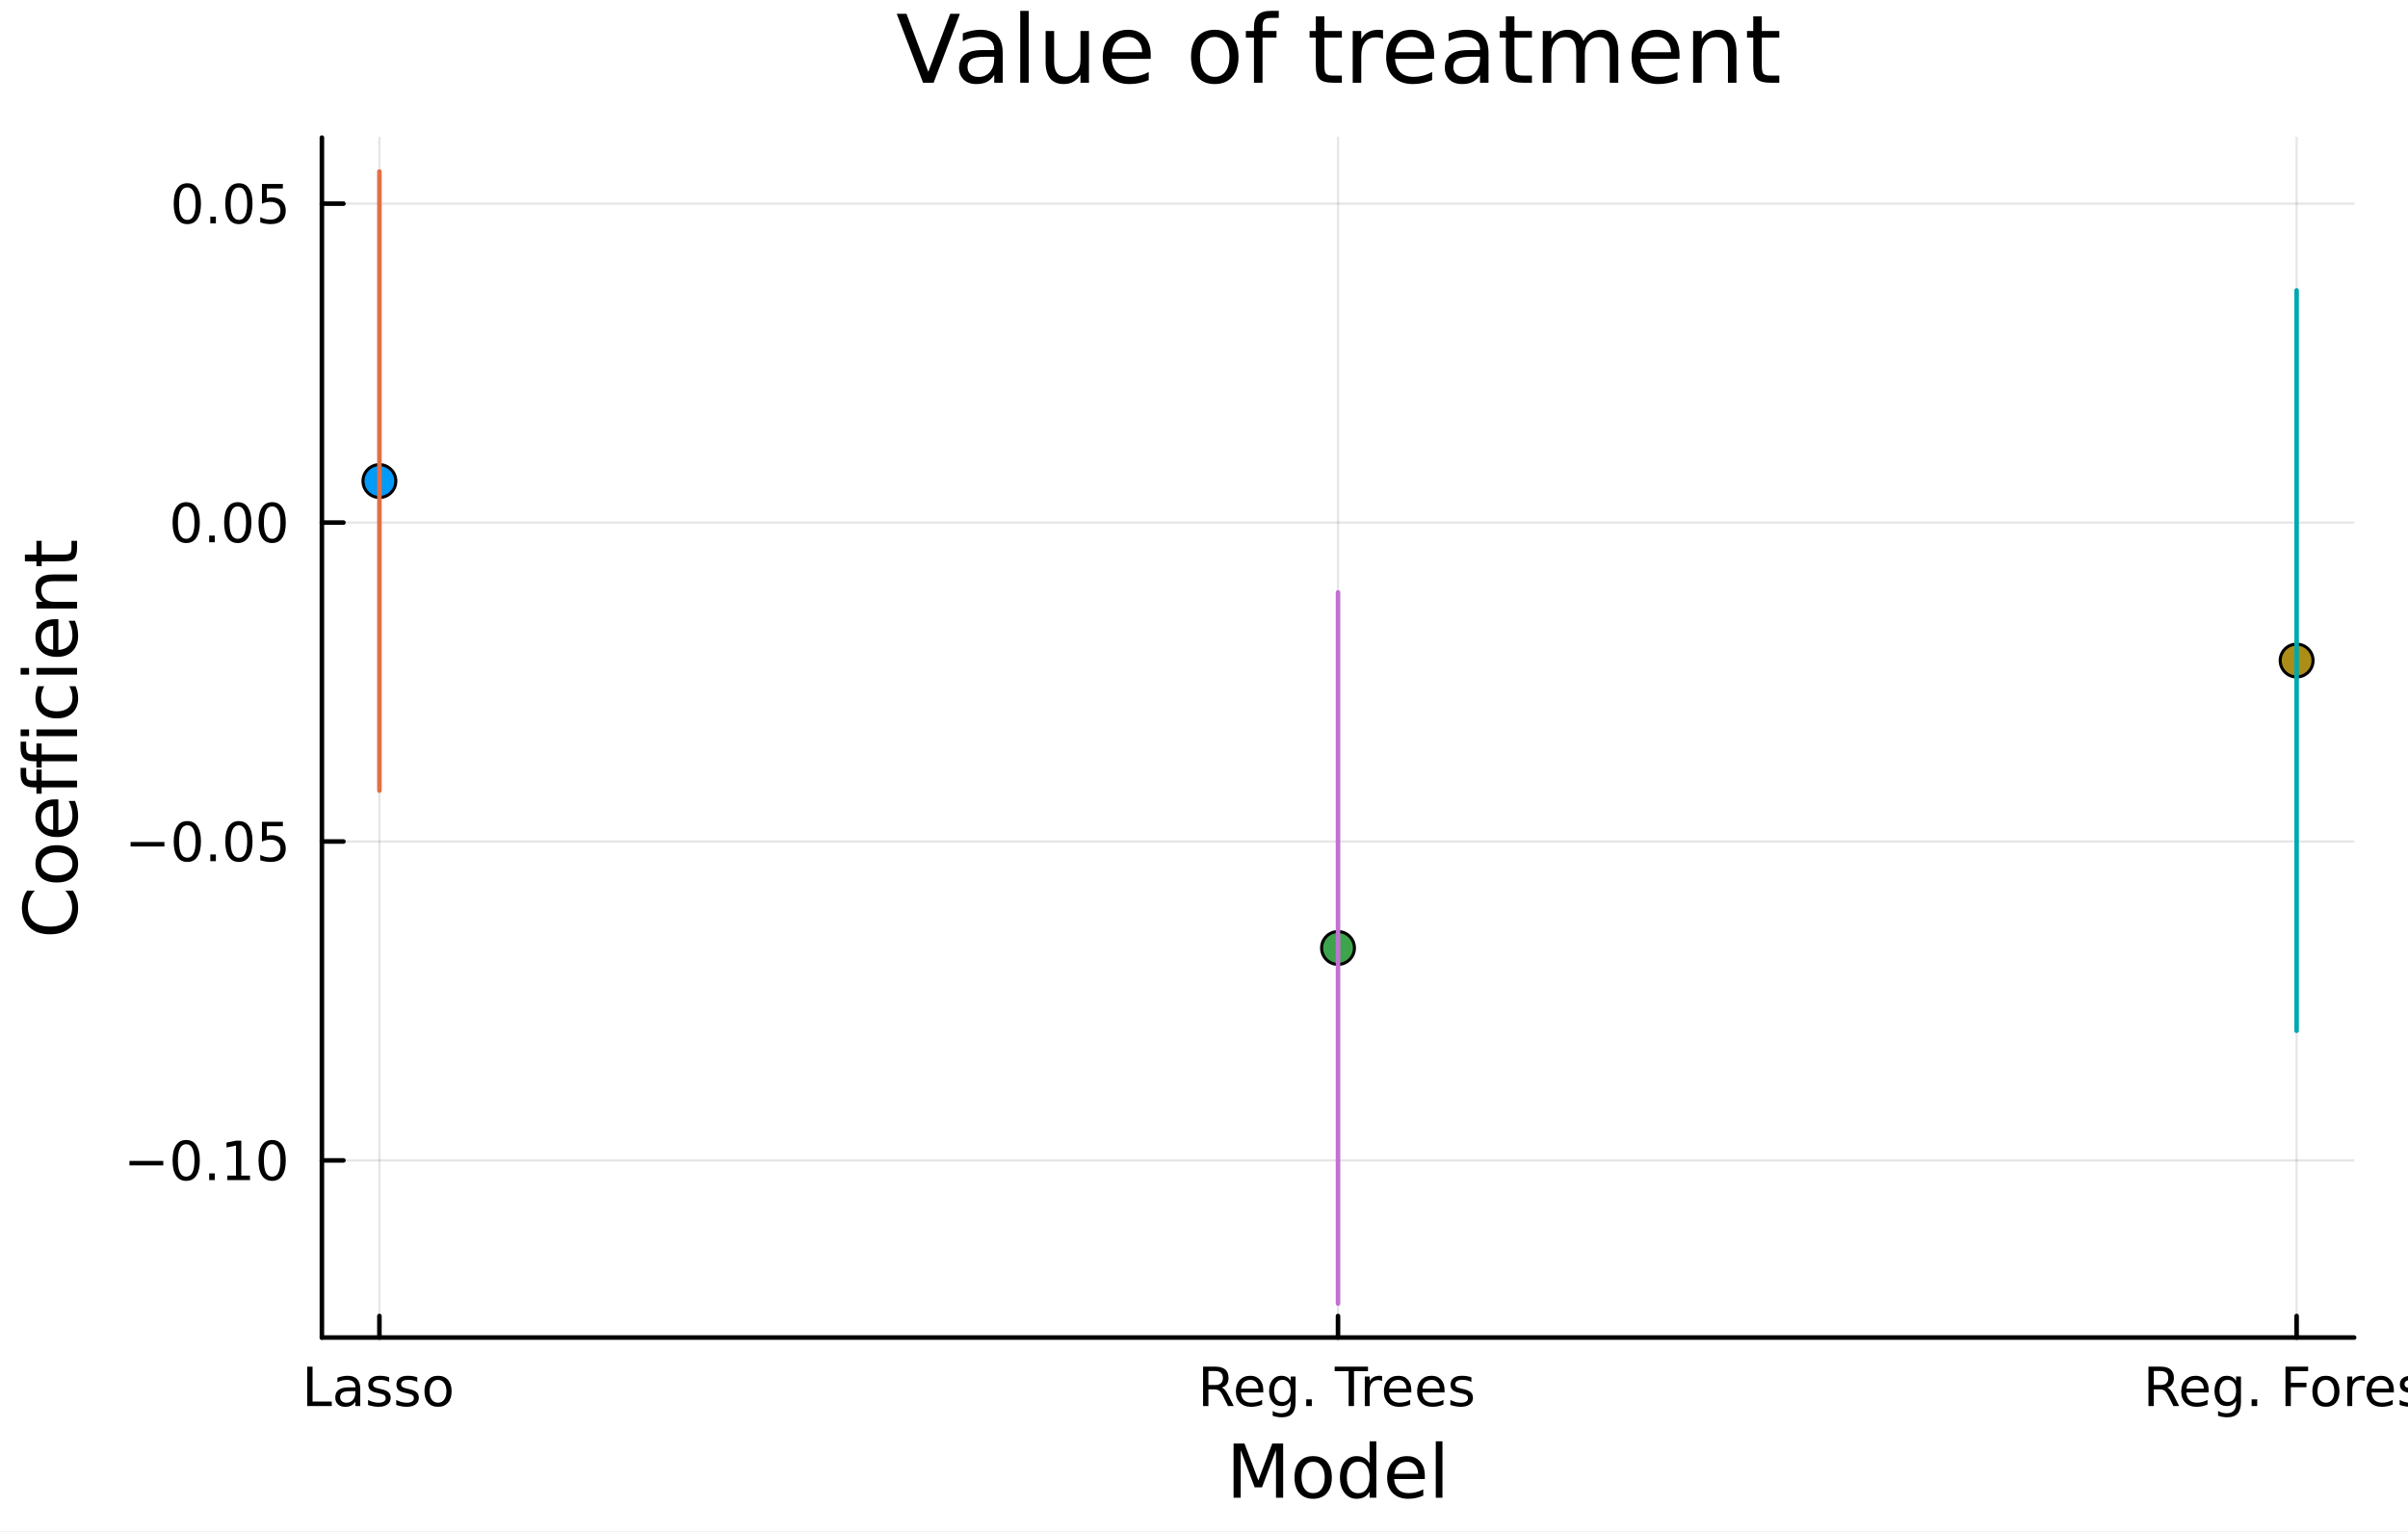 <?xml version="1.0" encoding="utf-8"?>
<svg xmlns="http://www.w3.org/2000/svg" xmlns:xlink="http://www.w3.org/1999/xlink" width="528" height="336" viewBox="0 0 2112 1344">
<rect x="0" y="0" width="2112" height="1344" fill="#333333" stroke="none"/>
<defs>
  <clipPath id="clip750">
    <rect x="0" y="0" width="2112" height="1344"/>
  </clipPath>
</defs>
<path clip-path="url(#clip750)" d="M0 1344 L2112 1344 L2112 0 L0 0  Z" fill="#ffffff" fill-rule="evenodd" fill-opacity="1"/>
<defs>
  <clipPath id="clip751">
    <rect x="422" y="0" width="1479" height="1344"/>
  </clipPath>
</defs>
<path clip-path="url(#clip750)" d="M282.326 1173.47 L2064.76 1173.47 L2064.76 120.723 L282.326 120.723  Z" fill="#ffffff" fill-rule="evenodd" fill-opacity="1"/>
<defs>
  <clipPath id="clip752">
    <rect x="282" y="120" width="1783" height="1054"/>
  </clipPath>
</defs>
<polyline clip-path="url(#clip752)" style="stroke:#000000; stroke-linecap:round; stroke-linejoin:round; stroke-width:2; stroke-opacity:0.1; fill:none" points="332.772,1173.47 332.772,120.723 "/>
<polyline clip-path="url(#clip752)" style="stroke:#000000; stroke-linecap:round; stroke-linejoin:round; stroke-width:2; stroke-opacity:0.1; fill:none" points="1173.54,1173.47 1173.54,120.723 "/>
<polyline clip-path="url(#clip752)" style="stroke:#000000; stroke-linecap:round; stroke-linejoin:round; stroke-width:2; stroke-opacity:0.1; fill:none" points="2014.31,1173.47 2014.31,120.723 "/>
<polyline clip-path="url(#clip750)" style="stroke:#000000; stroke-linecap:round; stroke-linejoin:round; stroke-width:4; stroke-opacity:1; fill:none" points="282.326,1173.47 2064.76,1173.47 "/>
<polyline clip-path="url(#clip750)" style="stroke:#000000; stroke-linecap:round; stroke-linejoin:round; stroke-width:4; stroke-opacity:1; fill:none" points="332.772,1173.47 332.772,1154.57 "/>
<polyline clip-path="url(#clip750)" style="stroke:#000000; stroke-linecap:round; stroke-linejoin:round; stroke-width:4; stroke-opacity:1; fill:none" points="1173.54,1173.47 1173.54,1154.57 "/>
<polyline clip-path="url(#clip750)" style="stroke:#000000; stroke-linecap:round; stroke-linejoin:round; stroke-width:4; stroke-opacity:1; fill:none" points="2014.31,1173.47 2014.31,1154.57 "/>
<path clip-path="url(#clip750)" d="M269.462 1199.01 L274.138 1199.01 L274.138 1229.63 L290.967 1229.63 L290.967 1233.57 L269.462 1233.57 L269.462 1199.01 Z" fill="#000000" fill-rule="nonzero" fill-opacity="1" /><path clip-path="url(#clip750)" d="M307.471 1220.53 Q302.309 1220.53 300.319 1221.71 Q298.328 1222.9 298.328 1225.74 Q298.328 1228.01 299.809 1229.35 Q301.314 1230.67 303.883 1230.67 Q307.425 1230.67 309.555 1228.17 Q311.707 1225.65 311.707 1221.48 L311.707 1220.53 L307.471 1220.53 M315.967 1218.78 L315.967 1233.57 L311.707 1233.57 L311.707 1229.63 Q310.249 1231.99 308.073 1233.13 Q305.897 1234.24 302.749 1234.24 Q298.768 1234.24 296.406 1232.02 Q294.069 1229.77 294.069 1226.02 Q294.069 1221.65 296.985 1219.42 Q299.925 1217.2 305.735 1217.2 L311.707 1217.2 L311.707 1216.78 Q311.707 1213.84 309.763 1212.25 Q307.842 1210.63 304.346 1210.63 Q302.124 1210.63 300.018 1211.16 Q297.911 1211.69 295.967 1212.76 L295.967 1208.82 Q298.305 1207.92 300.504 1207.48 Q302.703 1207.02 304.786 1207.02 Q310.411 1207.02 313.189 1209.93 Q315.967 1212.85 315.967 1218.78 Z" fill="#000000" fill-rule="nonzero" fill-opacity="1" /><path clip-path="url(#clip750)" d="M341.267 1208.4 L341.267 1212.43 Q339.462 1211.51 337.517 1211.04 Q335.573 1210.58 333.49 1210.58 Q330.318 1210.58 328.721 1211.55 Q327.147 1212.53 327.147 1214.47 Q327.147 1215.95 328.281 1216.81 Q329.416 1217.64 332.841 1218.4 L334.3 1218.73 Q338.837 1219.7 340.735 1221.48 Q342.656 1223.24 342.656 1226.41 Q342.656 1230.03 339.786 1232.13 Q336.939 1234.24 331.939 1234.24 Q329.855 1234.24 327.587 1233.82 Q325.342 1233.43 322.842 1232.62 L322.842 1228.22 Q325.203 1229.45 327.494 1230.07 Q329.786 1230.67 332.031 1230.67 Q335.041 1230.67 336.661 1229.65 Q338.281 1228.61 338.281 1226.74 Q338.281 1225 337.101 1224.08 Q335.943 1223.15 331.985 1222.29 L330.504 1221.95 Q326.545 1221.11 324.786 1219.4 Q323.027 1217.66 323.027 1214.65 Q323.027 1211 325.619 1209.01 Q328.212 1207.02 332.98 1207.02 Q335.341 1207.02 337.425 1207.36 Q339.508 1207.71 341.267 1208.4 Z" fill="#000000" fill-rule="nonzero" fill-opacity="1" /><path clip-path="url(#clip750)" d="M365.966 1208.4 L365.966 1212.43 Q364.161 1211.51 362.216 1211.04 Q360.272 1210.58 358.189 1210.58 Q355.017 1210.58 353.42 1211.55 Q351.846 1212.53 351.846 1214.47 Q351.846 1215.95 352.98 1216.81 Q354.115 1217.64 357.54 1218.4 L358.999 1218.73 Q363.536 1219.7 365.434 1221.48 Q367.355 1223.24 367.355 1226.41 Q367.355 1230.03 364.485 1232.13 Q361.638 1234.24 356.638 1234.24 Q354.554 1234.24 352.286 1233.82 Q350.04 1233.43 347.54 1232.62 L347.54 1228.22 Q349.902 1229.45 352.193 1230.07 Q354.485 1230.67 356.73 1230.67 Q359.739 1230.67 361.36 1229.65 Q362.98 1228.61 362.98 1226.74 Q362.98 1225 361.8 1224.08 Q360.642 1223.15 356.684 1222.29 L355.202 1221.95 Q351.244 1221.11 349.485 1219.4 Q347.726 1217.66 347.726 1214.65 Q347.726 1211 350.318 1209.01 Q352.911 1207.02 357.679 1207.02 Q360.04 1207.02 362.124 1207.36 Q364.207 1207.71 365.966 1208.4 Z" fill="#000000" fill-rule="nonzero" fill-opacity="1" /><path clip-path="url(#clip750)" d="M384.184 1210.63 Q380.758 1210.63 378.767 1213.31 Q376.776 1215.97 376.776 1220.63 Q376.776 1225.28 378.744 1227.96 Q380.735 1230.63 384.184 1230.63 Q387.587 1230.63 389.577 1227.94 Q391.568 1225.26 391.568 1220.63 Q391.568 1216.02 389.577 1213.34 Q387.587 1210.63 384.184 1210.63 M384.184 1207.02 Q389.739 1207.02 392.911 1210.63 Q396.082 1214.24 396.082 1220.63 Q396.082 1226.99 392.911 1230.63 Q389.739 1234.24 384.184 1234.24 Q378.605 1234.24 375.434 1230.63 Q372.286 1226.99 372.286 1220.63 Q372.286 1214.24 375.434 1210.63 Q378.605 1207.02 384.184 1207.02 Z" fill="#000000" fill-rule="nonzero" fill-opacity="1" /><path clip-path="url(#clip750)" d="M1071.57 1217.36 Q1073.08 1217.87 1074.49 1219.54 Q1075.93 1221.21 1077.36 1224.12 L1082.11 1233.57 L1077.08 1233.57 L1072.66 1224.7 Q1070.95 1221.23 1069.33 1220.09 Q1067.73 1218.96 1064.95 1218.96 L1059.86 1218.96 L1059.86 1233.57 L1055.19 1233.57 L1055.19 1199.01 L1065.74 1199.01 Q1071.67 1199.01 1074.58 1201.48 Q1077.5 1203.96 1077.5 1208.96 Q1077.5 1212.22 1075.97 1214.38 Q1074.47 1216.53 1071.57 1217.36 M1059.86 1202.85 L1059.86 1215.12 L1065.74 1215.12 Q1069.12 1215.12 1070.83 1213.57 Q1072.57 1211.99 1072.57 1208.96 Q1072.57 1205.93 1070.83 1204.4 Q1069.12 1202.85 1065.74 1202.85 L1059.86 1202.85 Z" fill="#000000" fill-rule="nonzero" fill-opacity="1" /><path clip-path="url(#clip750)" d="M1107.99 1219.54 L1107.99 1221.62 L1088.4 1221.62 Q1088.68 1226.02 1091.04 1228.34 Q1093.43 1230.63 1097.66 1230.63 Q1100.12 1230.63 1102.41 1230.03 Q1104.72 1229.42 1106.99 1228.22 L1106.99 1232.25 Q1104.7 1233.22 1102.29 1233.73 Q1099.88 1234.24 1097.41 1234.24 Q1091.2 1234.24 1087.57 1230.63 Q1083.96 1227.02 1083.96 1220.86 Q1083.96 1214.49 1087.38 1210.77 Q1090.83 1207.02 1096.67 1207.02 Q1101.9 1207.02 1104.93 1210.4 Q1107.99 1213.75 1107.99 1219.54 M1103.73 1218.29 Q1103.68 1214.79 1101.76 1212.71 Q1099.86 1210.63 1096.71 1210.63 Q1093.15 1210.63 1091 1212.64 Q1088.87 1214.65 1088.54 1218.31 L1103.73 1218.29 Z" fill="#000000" fill-rule="nonzero" fill-opacity="1" /><path clip-path="url(#clip750)" d="M1132.04 1220.3 Q1132.04 1215.67 1130.12 1213.13 Q1128.22 1210.58 1124.77 1210.58 Q1121.34 1210.58 1119.42 1213.13 Q1117.52 1215.67 1117.52 1220.3 Q1117.52 1224.91 1119.42 1227.46 Q1121.34 1230 1124.77 1230 Q1128.22 1230 1130.12 1227.46 Q1132.04 1224.91 1132.04 1220.3 M1136.3 1230.35 Q1136.3 1236.97 1133.36 1240.19 Q1130.42 1243.43 1124.35 1243.43 Q1122.11 1243.43 1120.12 1243.08 Q1118.12 1242.76 1116.25 1242.06 L1116.25 1237.92 Q1118.12 1238.94 1119.95 1239.42 Q1121.78 1239.91 1123.68 1239.91 Q1127.87 1239.91 1129.95 1237.71 Q1132.04 1235.53 1132.04 1231.11 L1132.04 1229.01 Q1130.72 1231.3 1128.66 1232.43 Q1126.6 1233.57 1123.73 1233.57 Q1118.96 1233.57 1116.04 1229.93 Q1113.12 1226.3 1113.12 1220.3 Q1113.12 1214.28 1116.04 1210.65 Q1118.96 1207.02 1123.73 1207.02 Q1126.6 1207.02 1128.66 1208.15 Q1130.72 1209.28 1132.04 1211.58 L1132.04 1207.64 L1136.3 1207.64 L1136.3 1230.35 Z" fill="#000000" fill-rule="nonzero" fill-opacity="1" /><path clip-path="url(#clip750)" d="M1145.67 1227.69 L1150.55 1227.69 L1150.55 1233.57 L1145.67 1233.57 L1145.67 1227.69 Z" fill="#000000" fill-rule="nonzero" fill-opacity="1" /><path clip-path="url(#clip750)" d="M1170.6 1199.01 L1199.84 1199.01 L1199.84 1202.94 L1187.57 1202.94 L1187.57 1233.57 L1182.87 1233.57 L1182.87 1202.94 L1170.6 1202.94 L1170.6 1199.01 Z" fill="#000000" fill-rule="nonzero" fill-opacity="1" /><path clip-path="url(#clip750)" d="M1212.22 1211.62 Q1211.5 1211.21 1210.65 1211.02 Q1209.81 1210.81 1208.8 1210.81 Q1205.18 1210.81 1203.24 1213.17 Q1201.32 1215.51 1201.32 1219.91 L1201.32 1233.57 L1197.04 1233.57 L1197.04 1207.64 L1201.32 1207.64 L1201.32 1211.67 Q1202.66 1209.31 1204.81 1208.17 Q1206.97 1207.02 1210.05 1207.02 Q1210.49 1207.02 1211.02 1207.09 Q1211.55 1207.13 1212.2 1207.25 L1212.22 1211.62 Z" fill="#000000" fill-rule="nonzero" fill-opacity="1" /><path clip-path="url(#clip750)" d="M1237.82 1219.54 L1237.82 1221.62 L1218.24 1221.62 Q1218.52 1226.02 1220.88 1228.34 Q1223.26 1230.63 1227.5 1230.63 Q1229.95 1230.63 1232.24 1230.03 Q1234.56 1229.42 1236.83 1228.22 L1236.83 1232.25 Q1234.54 1233.22 1232.13 1233.73 Q1229.72 1234.24 1227.24 1234.24 Q1221.04 1234.24 1217.41 1230.63 Q1213.8 1227.02 1213.8 1220.86 Q1213.8 1214.49 1217.22 1210.77 Q1220.67 1207.02 1226.5 1207.02 Q1231.74 1207.02 1234.77 1210.4 Q1237.82 1213.75 1237.82 1219.54 M1233.56 1218.29 Q1233.52 1214.79 1231.6 1212.71 Q1229.7 1210.63 1226.55 1210.63 Q1222.99 1210.63 1220.83 1212.64 Q1218.7 1214.65 1218.38 1218.31 L1233.56 1218.29 Z" fill="#000000" fill-rule="nonzero" fill-opacity="1" /><path clip-path="url(#clip750)" d="M1266.99 1219.54 L1266.99 1221.62 L1247.41 1221.62 Q1247.68 1226.02 1250.05 1228.34 Q1252.43 1230.63 1256.67 1230.63 Q1259.12 1230.63 1261.41 1230.03 Q1263.73 1229.42 1265.99 1228.22 L1265.99 1232.25 Q1263.7 1233.22 1261.3 1233.73 Q1258.89 1234.24 1256.41 1234.24 Q1250.21 1234.24 1246.57 1230.63 Q1242.96 1227.02 1242.96 1220.86 Q1242.96 1214.49 1246.39 1210.77 Q1249.84 1207.02 1255.67 1207.02 Q1260.9 1207.02 1263.93 1210.4 Q1266.99 1213.75 1266.99 1219.54 M1262.73 1218.29 Q1262.68 1214.79 1260.76 1212.71 Q1258.86 1210.63 1255.72 1210.63 Q1252.15 1210.63 1250 1212.64 Q1247.87 1214.65 1247.55 1218.31 L1262.73 1218.29 Z" fill="#000000" fill-rule="nonzero" fill-opacity="1" /><path clip-path="url(#clip750)" d="M1290.51 1208.4 L1290.51 1212.43 Q1288.7 1211.51 1286.76 1211.04 Q1284.81 1210.58 1282.73 1210.58 Q1279.56 1210.58 1277.96 1211.55 Q1276.39 1212.53 1276.39 1214.47 Q1276.39 1215.95 1277.52 1216.81 Q1278.66 1217.64 1282.08 1218.4 L1283.54 1218.73 Q1288.08 1219.7 1289.98 1221.48 Q1291.9 1223.24 1291.9 1226.41 Q1291.9 1230.03 1289.03 1232.13 Q1286.18 1234.24 1281.18 1234.24 Q1279.1 1234.24 1276.83 1233.82 Q1274.58 1233.43 1272.08 1232.62 L1272.08 1228.22 Q1274.44 1229.45 1276.73 1230.07 Q1279.03 1230.67 1281.27 1230.67 Q1284.28 1230.67 1285.9 1229.65 Q1287.52 1228.61 1287.52 1226.74 Q1287.52 1225 1286.34 1224.08 Q1285.18 1223.15 1281.23 1222.29 L1279.74 1221.95 Q1275.79 1221.11 1274.03 1219.4 Q1272.27 1217.66 1272.27 1214.65 Q1272.27 1211 1274.86 1209.01 Q1277.45 1207.02 1282.22 1207.02 Q1284.58 1207.02 1286.67 1207.36 Q1288.75 1207.71 1290.51 1208.4 Z" fill="#000000" fill-rule="nonzero" fill-opacity="1" /><path clip-path="url(#clip750)" d="M1900.75 1217.36 Q1902.25 1217.87 1903.66 1219.54 Q1905.1 1221.21 1906.53 1224.12 L1911.28 1233.57 L1906.25 1233.57 L1901.83 1224.7 Q1900.12 1221.23 1898.5 1220.09 Q1896.9 1218.96 1894.13 1218.96 L1889.03 1218.96 L1889.03 1233.57 L1884.36 1233.57 L1884.36 1199.01 L1894.91 1199.01 Q1900.84 1199.01 1903.75 1201.48 Q1906.67 1203.96 1906.67 1208.96 Q1906.67 1212.22 1905.14 1214.38 Q1903.64 1216.53 1900.75 1217.36 M1889.03 1202.85 L1889.03 1215.12 L1894.91 1215.12 Q1898.29 1215.12 1900 1213.57 Q1901.74 1211.99 1901.74 1208.96 Q1901.74 1205.93 1900 1204.4 Q1898.29 1202.85 1894.91 1202.85 L1889.03 1202.85 Z" fill="#000000" fill-rule="nonzero" fill-opacity="1" /><path clip-path="url(#clip750)" d="M1937.16 1219.54 L1937.16 1221.62 L1917.57 1221.62 Q1917.85 1226.02 1920.21 1228.34 Q1922.6 1230.63 1926.83 1230.63 Q1929.29 1230.63 1931.58 1230.03 Q1933.89 1229.42 1936.16 1228.22 L1936.16 1232.25 Q1933.87 1233.22 1931.46 1233.73 Q1929.06 1234.24 1926.58 1234.24 Q1920.38 1234.24 1916.74 1230.63 Q1913.13 1227.02 1913.13 1220.86 Q1913.13 1214.49 1916.56 1210.77 Q1920 1207.02 1925.84 1207.02 Q1931.07 1207.02 1934.1 1210.4 Q1937.16 1213.75 1937.16 1219.54 M1932.9 1218.29 Q1932.85 1214.79 1930.93 1212.71 Q1929.03 1210.63 1925.88 1210.63 Q1922.32 1210.63 1920.17 1212.64 Q1918.04 1214.65 1917.71 1218.31 L1932.9 1218.29 Z" fill="#000000" fill-rule="nonzero" fill-opacity="1" /><path clip-path="url(#clip750)" d="M1961.21 1220.3 Q1961.21 1215.67 1959.29 1213.13 Q1957.39 1210.58 1953.94 1210.58 Q1950.51 1210.58 1948.59 1213.13 Q1946.69 1215.67 1946.69 1220.3 Q1946.69 1224.91 1948.59 1227.46 Q1950.51 1230 1953.94 1230 Q1957.39 1230 1959.29 1227.46 Q1961.21 1224.91 1961.21 1220.3 M1965.47 1230.35 Q1965.47 1236.97 1962.53 1240.19 Q1959.59 1243.43 1953.52 1243.43 Q1951.28 1243.43 1949.29 1243.08 Q1947.3 1242.76 1945.42 1242.06 L1945.42 1237.92 Q1947.3 1238.94 1949.12 1239.42 Q1950.95 1239.91 1952.85 1239.91 Q1957.04 1239.91 1959.12 1237.71 Q1961.21 1235.53 1961.21 1231.11 L1961.21 1229.01 Q1959.89 1231.3 1957.83 1232.43 Q1955.77 1233.57 1952.9 1233.57 Q1948.13 1233.57 1945.21 1229.93 Q1942.3 1226.3 1942.3 1220.3 Q1942.3 1214.28 1945.21 1210.65 Q1948.13 1207.02 1952.9 1207.02 Q1955.77 1207.02 1957.83 1208.15 Q1959.89 1209.28 1961.21 1211.58 L1961.21 1207.64 L1965.47 1207.64 L1965.47 1230.35 Z" fill="#000000" fill-rule="nonzero" fill-opacity="1" /><path clip-path="url(#clip750)" d="M1974.84 1227.69 L1979.73 1227.69 L1979.73 1233.57 L1974.84 1233.57 L1974.84 1227.69 Z" fill="#000000" fill-rule="nonzero" fill-opacity="1" /><path clip-path="url(#clip750)" d="M2004.56 1199.01 L2024.43 1199.01 L2024.43 1202.94 L2009.24 1202.94 L2009.24 1213.13 L2022.94 1213.13 L2022.94 1217.06 L2009.24 1217.06 L2009.24 1233.57 L2004.56 1233.57 L2004.56 1199.01 Z" fill="#000000" fill-rule="nonzero" fill-opacity="1" /><path clip-path="url(#clip750)" d="M2040 1210.63 Q2036.58 1210.63 2034.59 1213.31 Q2032.6 1215.97 2032.6 1220.63 Q2032.6 1225.28 2034.56 1227.96 Q2036.56 1230.63 2040 1230.63 Q2043.41 1230.63 2045.4 1227.94 Q2047.39 1225.26 2047.39 1220.63 Q2047.39 1216.02 2045.4 1213.34 Q2043.41 1210.63 2040 1210.63 M2040 1207.02 Q2045.56 1207.02 2048.73 1210.63 Q2051.9 1214.24 2051.9 1220.63 Q2051.9 1226.99 2048.73 1230.63 Q2045.56 1234.24 2040 1234.24 Q2034.43 1234.24 2031.25 1230.63 Q2028.11 1226.99 2028.11 1220.63 Q2028.11 1214.24 2031.25 1210.63 Q2034.43 1207.02 2040 1207.02 Z" fill="#000000" fill-rule="nonzero" fill-opacity="1" /><path clip-path="url(#clip750)" d="M2073.99 1211.62 Q2073.27 1211.21 2072.41 1211.02 Q2071.58 1210.81 2070.56 1210.81 Q2066.95 1210.81 2065 1213.17 Q2063.08 1215.51 2063.08 1219.91 L2063.08 1233.57 L2058.8 1233.57 L2058.8 1207.64 L2063.08 1207.64 L2063.08 1211.67 Q2064.43 1209.31 2066.58 1208.17 Q2068.73 1207.02 2071.81 1207.02 Q2072.25 1207.02 2072.78 1207.09 Q2073.31 1207.13 2073.96 1207.25 L2073.99 1211.62 Z" fill="#000000" fill-rule="nonzero" fill-opacity="1" /><path clip-path="url(#clip750)" d="M2099.59 1219.54 L2099.59 1221.62 L2080 1221.62 Q2080.28 1226.02 2082.64 1228.34 Q2085.03 1230.63 2089.26 1230.63 Q2091.72 1230.63 2094.01 1230.03 Q2096.32 1229.42 2098.59 1228.22 L2098.59 1232.25 Q2096.3 1233.22 2093.89 1233.73 Q2091.49 1234.24 2089.01 1234.24 Q2082.8 1234.24 2079.17 1230.63 Q2075.56 1227.02 2075.56 1220.86 Q2075.56 1214.49 2078.99 1210.77 Q2082.43 1207.02 2088.27 1207.02 Q2093.5 1207.02 2096.53 1210.4 Q2099.59 1213.75 2099.59 1219.54 M2095.33 1218.29 Q2095.28 1214.79 2093.36 1212.71 Q2091.46 1210.63 2088.31 1210.63 Q2084.75 1210.63 2082.6 1212.64 Q2080.47 1214.65 2080.14 1218.31 L2095.33 1218.29 Z" fill="#000000" fill-rule="nonzero" fill-opacity="1" /><path clip-path="url(#clip750)" d="M2123.11 1208.4 L2123.11 1212.43 Q2121.3 1211.51 2119.36 1211.04 Q2117.41 1210.58 2115.33 1210.58 Q2112.16 1210.58 2110.56 1211.55 Q2108.99 1212.53 2108.99 1214.47 Q2108.99 1215.95 2110.12 1216.81 Q2111.25 1217.64 2114.68 1218.4 L2116.14 1218.73 Q2120.67 1219.7 2122.57 1221.48 Q2124.49 1223.24 2124.49 1226.41 Q2124.49 1230.03 2121.62 1232.13 Q2118.78 1234.24 2113.78 1234.24 Q2111.69 1234.24 2109.43 1233.82 Q2107.18 1233.43 2104.68 1232.62 L2104.68 1228.22 Q2107.04 1229.45 2109.33 1230.07 Q2111.62 1230.67 2113.87 1230.67 Q2116.88 1230.67 2118.5 1229.65 Q2120.12 1228.61 2120.12 1226.74 Q2120.12 1225 2118.94 1224.08 Q2117.78 1223.15 2113.82 1222.29 L2112.34 1221.95 Q2108.38 1221.11 2106.62 1219.4 Q2104.86 1217.66 2104.86 1214.65 Q2104.86 1211 2107.46 1209.01 Q2110.05 1207.02 2114.82 1207.02 Q2117.18 1207.02 2119.26 1207.36 Q2121.35 1207.71 2123.11 1208.4 Z" fill="#000000" fill-rule="nonzero" fill-opacity="1" /><path clip-path="url(#clip750)" d="M2135.49 1200.28 L2135.49 1207.64 L2144.26 1207.64 L2144.26 1210.95 L2135.49 1210.95 L2135.49 1225.03 Q2135.49 1228.2 2136.35 1229.1 Q2137.23 1230 2139.89 1230 L2144.26 1230 L2144.26 1233.57 L2139.89 1233.57 Q2134.96 1233.57 2133.08 1231.74 Q2131.21 1229.89 2131.21 1225.03 L2131.21 1210.95 L2128.08 1210.95 L2128.08 1207.64 L2131.21 1207.64 L2131.21 1200.28 L2135.49 1200.28 Z" fill="#000000" fill-rule="nonzero" fill-opacity="1" /><path clip-path="url(#clip750)" d="M1081.94 1266.49 L1091.52 1266.49 L1103.65 1298.83 L1115.84 1266.49 L1125.42 1266.49 L1125.42 1314.01 L1119.15 1314.01 L1119.15 1272.29 L1106.89 1304.88 L1100.43 1304.88 L1088.18 1272.29 L1088.18 1314.01 L1081.94 1314.01 L1081.94 1266.49 Z" fill="#000000" fill-rule="nonzero" fill-opacity="1" /><path clip-path="url(#clip750)" d="M1151.74 1282.47 Q1147.03 1282.47 1144.29 1286.16 Q1141.55 1289.83 1141.55 1296.22 Q1141.55 1302.62 1144.26 1306.31 Q1147 1309.97 1151.74 1309.97 Q1156.42 1309.97 1159.15 1306.28 Q1161.89 1302.59 1161.89 1296.22 Q1161.89 1289.89 1159.15 1286.2 Q1156.42 1282.47 1151.74 1282.47 M1151.74 1277.51 Q1159.38 1277.51 1163.74 1282.47 Q1168.1 1287.44 1168.1 1296.22 Q1168.1 1304.98 1163.74 1309.97 Q1159.38 1314.94 1151.74 1314.94 Q1144.07 1314.94 1139.71 1309.97 Q1135.38 1304.98 1135.38 1296.22 Q1135.38 1287.44 1139.71 1282.47 Q1144.07 1277.51 1151.74 1277.51 Z" fill="#000000" fill-rule="nonzero" fill-opacity="1" /><path clip-path="url(#clip750)" d="M1201.26 1283.78 L1201.26 1264.49 L1207.12 1264.49 L1207.12 1314.01 L1201.26 1314.01 L1201.26 1308.67 Q1199.42 1311.85 1196.58 1313.41 Q1193.78 1314.94 1189.84 1314.94 Q1183.38 1314.94 1179.3 1309.78 Q1175.26 1304.63 1175.26 1296.22 Q1175.26 1287.82 1179.3 1282.66 Q1183.38 1277.51 1189.84 1277.51 Q1193.78 1277.51 1196.58 1279.07 Q1199.42 1280.59 1201.26 1283.78 M1181.31 1296.22 Q1181.31 1302.68 1183.95 1306.38 Q1186.62 1310.04 1191.27 1310.04 Q1195.92 1310.04 1198.59 1306.38 Q1201.26 1302.68 1201.26 1296.22 Q1201.26 1289.76 1198.59 1286.1 Q1195.92 1282.41 1191.27 1282.41 Q1186.62 1282.41 1183.95 1286.1 Q1181.31 1289.76 1181.31 1296.22 Z" fill="#000000" fill-rule="nonzero" fill-opacity="1" /><path clip-path="url(#clip750)" d="M1249.67 1294.73 L1249.67 1297.59 L1222.75 1297.59 Q1223.13 1303.64 1226.38 1306.82 Q1229.65 1309.97 1235.48 1309.97 Q1238.85 1309.97 1242 1309.14 Q1245.19 1308.32 1248.31 1306.66 L1248.31 1312.2 Q1245.16 1313.54 1241.84 1314.24 Q1238.53 1314.94 1235.13 1314.94 Q1226.6 1314.94 1221.6 1309.97 Q1216.64 1305.01 1216.64 1296.54 Q1216.64 1287.79 1221.35 1282.66 Q1226.09 1277.51 1234.11 1277.51 Q1241.3 1277.51 1245.47 1282.15 Q1249.67 1286.77 1249.67 1294.73 M1243.82 1293.01 Q1243.75 1288.2 1241.11 1285.34 Q1238.5 1282.47 1234.17 1282.47 Q1229.27 1282.47 1226.31 1285.24 Q1223.38 1288.01 1222.94 1293.04 L1243.82 1293.01 Z" fill="#000000" fill-rule="nonzero" fill-opacity="1" /><path clip-path="url(#clip750)" d="M1259.29 1264.49 L1265.14 1264.49 L1265.14 1314.01 L1259.29 1314.01 L1259.29 1264.49 Z" fill="#000000" fill-rule="nonzero" fill-opacity="1" /><polyline clip-path="url(#clip752)" style="stroke:#000000; stroke-linecap:round; stroke-linejoin:round; stroke-width:2; stroke-opacity:0.1; fill:none" points="282.326,1018.05 2064.76,1018.05 "/>
<polyline clip-path="url(#clip752)" style="stroke:#000000; stroke-linecap:round; stroke-linejoin:round; stroke-width:2; stroke-opacity:0.1; fill:none" points="282.326,738.264 2064.76,738.264 "/>
<polyline clip-path="url(#clip752)" style="stroke:#000000; stroke-linecap:round; stroke-linejoin:round; stroke-width:2; stroke-opacity:0.1; fill:none" points="282.326,458.474 2064.76,458.474 "/>
<polyline clip-path="url(#clip752)" style="stroke:#000000; stroke-linecap:round; stroke-linejoin:round; stroke-width:2; stroke-opacity:0.1; fill:none" points="282.326,178.684 2064.76,178.684 "/>
<polyline clip-path="url(#clip750)" style="stroke:#000000; stroke-linecap:round; stroke-linejoin:round; stroke-width:4; stroke-opacity:1; fill:none" points="282.326,1173.47 282.326,120.723 "/>
<polyline clip-path="url(#clip750)" style="stroke:#000000; stroke-linecap:round; stroke-linejoin:round; stroke-width:4; stroke-opacity:1; fill:none" points="282.326,1018.05 301.224,1018.05 "/>
<polyline clip-path="url(#clip750)" style="stroke:#000000; stroke-linecap:round; stroke-linejoin:round; stroke-width:4; stroke-opacity:1; fill:none" points="282.326,738.264 301.224,738.264 "/>
<polyline clip-path="url(#clip750)" style="stroke:#000000; stroke-linecap:round; stroke-linejoin:round; stroke-width:4; stroke-opacity:1; fill:none" points="282.326,458.474 301.224,458.474 "/>
<polyline clip-path="url(#clip750)" style="stroke:#000000; stroke-linecap:round; stroke-linejoin:round; stroke-width:4; stroke-opacity:1; fill:none" points="282.326,178.684 301.224,178.684 "/>
<path clip-path="url(#clip750)" d="M113.54 1018.51 L143.216 1018.51 L143.216 1022.44 L113.54 1022.44 L113.54 1018.51 Z" fill="#000000" fill-rule="nonzero" fill-opacity="1" /><path clip-path="url(#clip750)" d="M163.308 1003.85 Q159.697 1003.85 157.869 1007.42 Q156.063 1010.96 156.063 1018.09 Q156.063 1025.2 157.869 1028.76 Q159.697 1032.3 163.308 1032.3 Q166.943 1032.3 168.748 1028.76 Q170.577 1025.2 170.577 1018.09 Q170.577 1010.96 168.748 1007.42 Q166.943 1003.85 163.308 1003.85 M163.308 1000.15 Q169.119 1000.15 172.174 1004.76 Q175.253 1009.34 175.253 1018.09 Q175.253 1026.82 172.174 1031.42 Q169.119 1036.01 163.308 1036.01 Q157.498 1036.01 154.42 1031.42 Q151.364 1026.82 151.364 1018.09 Q151.364 1009.34 154.42 1004.76 Q157.498 1000.15 163.308 1000.15 Z" fill="#000000" fill-rule="nonzero" fill-opacity="1" /><path clip-path="url(#clip750)" d="M183.47 1029.45 L188.355 1029.45 L188.355 1035.33 L183.47 1035.33 L183.47 1029.45 Z" fill="#000000" fill-rule="nonzero" fill-opacity="1" /><path clip-path="url(#clip750)" d="M199.35 1031.4 L206.989 1031.4 L206.989 1005.03 L198.679 1006.7 L198.679 1002.44 L206.942 1000.77 L211.618 1000.77 L211.618 1031.4 L219.257 1031.4 L219.257 1035.33 L199.35 1035.33 L199.35 1031.4 Z" fill="#000000" fill-rule="nonzero" fill-opacity="1" /><path clip-path="url(#clip750)" d="M238.702 1003.85 Q235.09 1003.85 233.262 1007.42 Q231.456 1010.96 231.456 1018.09 Q231.456 1025.2 233.262 1028.76 Q235.09 1032.3 238.702 1032.3 Q242.336 1032.3 244.141 1028.76 Q245.97 1025.2 245.97 1018.09 Q245.97 1010.96 244.141 1007.42 Q242.336 1003.85 238.702 1003.85 M238.702 1000.15 Q244.512 1000.15 247.567 1004.76 Q250.646 1009.34 250.646 1018.09 Q250.646 1026.82 247.567 1031.42 Q244.512 1036.01 238.702 1036.01 Q232.891 1036.01 229.813 1031.42 Q226.757 1026.82 226.757 1018.09 Q226.757 1009.34 229.813 1004.76 Q232.891 1000.15 238.702 1000.15 Z" fill="#000000" fill-rule="nonzero" fill-opacity="1" /><path clip-path="url(#clip750)" d="M114.536 738.715 L144.211 738.715 L144.211 742.651 L114.536 742.651 L114.536 738.715 Z" fill="#000000" fill-rule="nonzero" fill-opacity="1" /><path clip-path="url(#clip750)" d="M164.304 724.063 Q160.693 724.063 158.864 727.628 Q157.058 731.169 157.058 738.299 Q157.058 745.405 158.864 748.97 Q160.693 752.512 164.304 752.512 Q167.938 752.512 169.744 748.97 Q171.572 745.405 171.572 738.299 Q171.572 731.169 169.744 727.628 Q167.938 724.063 164.304 724.063 M164.304 720.359 Q170.114 720.359 173.169 724.966 Q176.248 729.549 176.248 738.299 Q176.248 747.026 173.169 751.632 Q170.114 756.215 164.304 756.215 Q158.494 756.215 155.415 751.632 Q152.359 747.026 152.359 738.299 Q152.359 729.549 155.415 724.966 Q158.494 720.359 164.304 720.359 Z" fill="#000000" fill-rule="nonzero" fill-opacity="1" /><path clip-path="url(#clip750)" d="M184.466 749.664 L189.35 749.664 L189.35 755.544 L184.466 755.544 L184.466 749.664 Z" fill="#000000" fill-rule="nonzero" fill-opacity="1" /><path clip-path="url(#clip750)" d="M209.535 724.063 Q205.924 724.063 204.095 727.628 Q202.29 731.169 202.29 738.299 Q202.29 745.405 204.095 748.97 Q205.924 752.512 209.535 752.512 Q213.169 752.512 214.975 748.97 Q216.803 745.405 216.803 738.299 Q216.803 731.169 214.975 727.628 Q213.169 724.063 209.535 724.063 M209.535 720.359 Q215.345 720.359 218.401 724.966 Q221.479 729.549 221.479 738.299 Q221.479 747.026 218.401 751.632 Q215.345 756.215 209.535 756.215 Q203.725 756.215 200.646 751.632 Q197.591 747.026 197.591 738.299 Q197.591 729.549 200.646 724.966 Q203.725 720.359 209.535 720.359 Z" fill="#000000" fill-rule="nonzero" fill-opacity="1" /><path clip-path="url(#clip750)" d="M229.743 720.984 L248.1 720.984 L248.1 724.919 L234.026 724.919 L234.026 733.391 Q235.044 733.044 236.063 732.882 Q237.081 732.697 238.1 732.697 Q243.887 732.697 247.266 735.868 Q250.646 739.04 250.646 744.456 Q250.646 750.035 247.174 753.137 Q243.701 756.215 237.382 756.215 Q235.206 756.215 232.938 755.845 Q230.692 755.475 228.285 754.734 L228.285 750.035 Q230.368 751.169 232.59 751.725 Q234.813 752.28 237.289 752.28 Q241.294 752.28 243.632 750.174 Q245.97 748.067 245.97 744.456 Q245.97 740.845 243.632 738.739 Q241.294 736.632 237.289 736.632 Q235.415 736.632 233.54 737.049 Q231.688 737.465 229.743 738.345 L229.743 720.984 Z" fill="#000000" fill-rule="nonzero" fill-opacity="1" /><path clip-path="url(#clip750)" d="M163.308 444.273 Q159.697 444.273 157.869 447.838 Q156.063 451.379 156.063 458.509 Q156.063 465.615 157.869 469.18 Q159.697 472.722 163.308 472.722 Q166.943 472.722 168.748 469.18 Q170.577 465.615 170.577 458.509 Q170.577 451.379 168.748 447.838 Q166.943 444.273 163.308 444.273 M163.308 440.569 Q169.119 440.569 172.174 445.176 Q175.253 449.759 175.253 458.509 Q175.253 467.236 172.174 471.842 Q169.119 476.425 163.308 476.425 Q157.498 476.425 154.42 471.842 Q151.364 467.236 151.364 458.509 Q151.364 449.759 154.42 445.176 Q157.498 440.569 163.308 440.569 Z" fill="#000000" fill-rule="nonzero" fill-opacity="1" /><path clip-path="url(#clip750)" d="M183.47 469.875 L188.355 469.875 L188.355 475.754 L183.47 475.754 L183.47 469.875 Z" fill="#000000" fill-rule="nonzero" fill-opacity="1" /><path clip-path="url(#clip750)" d="M208.54 444.273 Q204.929 444.273 203.1 447.838 Q201.294 451.379 201.294 458.509 Q201.294 465.615 203.1 469.18 Q204.929 472.722 208.54 472.722 Q212.174 472.722 213.979 469.18 Q215.808 465.615 215.808 458.509 Q215.808 451.379 213.979 447.838 Q212.174 444.273 208.54 444.273 M208.54 440.569 Q214.35 440.569 217.405 445.176 Q220.484 449.759 220.484 458.509 Q220.484 467.236 217.405 471.842 Q214.35 476.425 208.54 476.425 Q202.729 476.425 199.651 471.842 Q196.595 467.236 196.595 458.509 Q196.595 449.759 199.651 445.176 Q202.729 440.569 208.54 440.569 Z" fill="#000000" fill-rule="nonzero" fill-opacity="1" /><path clip-path="url(#clip750)" d="M238.702 444.273 Q235.09 444.273 233.262 447.838 Q231.456 451.379 231.456 458.509 Q231.456 465.615 233.262 469.18 Q235.09 472.722 238.702 472.722 Q242.336 472.722 244.141 469.18 Q245.97 465.615 245.97 458.509 Q245.97 451.379 244.141 447.838 Q242.336 444.273 238.702 444.273 M238.702 440.569 Q244.512 440.569 247.567 445.176 Q250.646 449.759 250.646 458.509 Q250.646 467.236 247.567 471.842 Q244.512 476.425 238.702 476.425 Q232.891 476.425 229.813 471.842 Q226.757 467.236 226.757 458.509 Q226.757 449.759 229.813 445.176 Q232.891 440.569 238.702 440.569 Z" fill="#000000" fill-rule="nonzero" fill-opacity="1" /><path clip-path="url(#clip750)" d="M164.304 164.483 Q160.693 164.483 158.864 168.048 Q157.058 171.589 157.058 178.719 Q157.058 185.825 158.864 189.39 Q160.693 192.932 164.304 192.932 Q167.938 192.932 169.744 189.39 Q171.572 185.825 171.572 178.719 Q171.572 171.589 169.744 168.048 Q167.938 164.483 164.304 164.483 M164.304 160.779 Q170.114 160.779 173.169 165.386 Q176.248 169.969 176.248 178.719 Q176.248 187.446 173.169 192.052 Q170.114 196.635 164.304 196.635 Q158.494 196.635 155.415 192.052 Q152.359 187.446 152.359 178.719 Q152.359 169.969 155.415 165.386 Q158.494 160.779 164.304 160.779 Z" fill="#000000" fill-rule="nonzero" fill-opacity="1" /><path clip-path="url(#clip750)" d="M184.466 190.085 L189.35 190.085 L189.35 195.964 L184.466 195.964 L184.466 190.085 Z" fill="#000000" fill-rule="nonzero" fill-opacity="1" /><path clip-path="url(#clip750)" d="M209.535 164.483 Q205.924 164.483 204.095 168.048 Q202.29 171.589 202.29 178.719 Q202.29 185.825 204.095 189.39 Q205.924 192.932 209.535 192.932 Q213.169 192.932 214.975 189.39 Q216.803 185.825 216.803 178.719 Q216.803 171.589 214.975 168.048 Q213.169 164.483 209.535 164.483 M209.535 160.779 Q215.345 160.779 218.401 165.386 Q221.479 169.969 221.479 178.719 Q221.479 187.446 218.401 192.052 Q215.345 196.635 209.535 196.635 Q203.725 196.635 200.646 192.052 Q197.591 187.446 197.591 178.719 Q197.591 169.969 200.646 165.386 Q203.725 160.779 209.535 160.779 Z" fill="#000000" fill-rule="nonzero" fill-opacity="1" /><path clip-path="url(#clip750)" d="M229.743 161.404 L248.1 161.404 L248.1 165.339 L234.026 165.339 L234.026 173.812 Q235.044 173.464 236.063 173.302 Q237.081 173.117 238.1 173.117 Q243.887 173.117 247.266 176.288 Q250.646 179.46 250.646 184.876 Q250.646 190.455 247.174 193.557 Q243.701 196.635 237.382 196.635 Q235.206 196.635 232.938 196.265 Q230.692 195.895 228.285 195.154 L228.285 190.455 Q230.368 191.589 232.59 192.145 Q234.813 192.7 237.289 192.7 Q241.294 192.7 243.632 190.594 Q245.97 188.487 245.97 184.876 Q245.97 181.265 243.632 179.159 Q241.294 177.052 237.289 177.052 Q235.415 177.052 233.54 177.469 Q231.688 177.886 229.743 178.765 L229.743 161.404 Z" fill="#000000" fill-rule="nonzero" fill-opacity="1" /><path clip-path="url(#clip750)" d="M23.744 781.381 L30.524 781.381 Q27.5 784.628 26.004 788.32 Q24.508 791.98 24.508 796.118 Q24.508 804.266 29.505 808.595 Q34.471 812.924 43.892 812.924 Q53.281 812.924 58.278 808.595 Q63.244 804.266 63.244 796.118 Q63.244 791.98 61.748 788.32 Q60.252 784.628 57.228 781.381 L63.944 781.381 Q66.236 784.755 67.381 788.543 Q68.527 792.299 68.527 796.5 Q68.527 807.29 61.939 813.496 Q55.318 819.703 43.892 819.703 Q32.434 819.703 25.845 813.496 Q19.225 807.29 19.225 796.5 Q19.225 792.235 20.371 788.479 Q21.485 784.692 23.744 781.381 Z" fill="#000000" fill-rule="nonzero" fill-opacity="1" /><path clip-path="url(#clip750)" d="M36.062 757.892 Q36.062 762.603 39.754 765.34 Q43.414 768.077 49.812 768.077 Q56.209 768.077 59.902 765.372 Q63.562 762.634 63.562 757.892 Q63.562 753.213 59.87 750.476 Q56.178 747.739 49.812 747.739 Q43.478 747.739 39.786 750.476 Q36.062 753.213 36.062 757.892 M31.097 757.892 Q31.097 750.253 36.062 745.893 Q41.027 741.532 49.812 741.532 Q58.565 741.532 63.562 745.893 Q68.527 750.253 68.527 757.892 Q68.527 765.563 63.562 769.923 Q58.565 774.252 49.812 774.252 Q41.027 774.252 36.062 769.923 Q31.097 765.563 31.097 757.892 Z" fill="#000000" fill-rule="nonzero" fill-opacity="1" /><path clip-path="url(#clip750)" d="M48.316 701.333 L51.181 701.333 L51.181 728.26 Q57.228 727.878 60.411 724.631 Q63.562 721.353 63.562 715.528 Q63.562 712.154 62.734 709.003 Q61.907 705.821 60.252 702.701 L65.79 702.701 Q67.127 705.852 67.827 709.163 Q68.527 712.473 68.527 715.878 Q68.527 724.408 63.562 729.405 Q58.597 734.371 50.13 734.371 Q41.377 734.371 36.253 729.66 Q31.097 724.918 31.097 716.897 Q31.097 709.704 35.744 705.534 Q40.359 701.333 48.316 701.333 M46.597 707.189 Q41.791 707.253 38.927 709.895 Q36.062 712.505 36.062 716.833 Q36.062 721.735 38.831 724.695 Q41.6 727.623 46.629 728.069 L46.597 707.189 Z" fill="#000000" fill-rule="nonzero" fill-opacity="1" /><path clip-path="url(#clip750)" d="M18.079 673.674 L22.949 673.674 L22.949 679.276 Q22.949 682.427 24.222 683.668 Q25.495 684.877 28.805 684.877 L31.956 684.877 L31.956 675.233 L36.508 675.233 L36.508 684.877 L67.604 684.877 L67.604 690.766 L36.508 690.766 L36.508 696.367 L31.956 696.367 L31.956 690.766 L29.474 690.766 Q23.522 690.766 20.816 687.997 Q18.079 685.227 18.079 679.212 L18.079 673.674 Z" fill="#000000" fill-rule="nonzero" fill-opacity="1" /><path clip-path="url(#clip750)" d="M18.079 650.725 L22.949 650.725 L22.949 656.327 Q22.949 659.478 24.222 660.72 Q25.495 661.929 28.805 661.929 L31.956 661.929 L31.956 652.285 L36.508 652.285 L36.508 661.929 L67.604 661.929 L67.604 667.817 L36.508 667.817 L36.508 673.419 L31.956 673.419 L31.956 667.817 L29.474 667.817 Q23.522 667.817 20.816 665.048 Q18.079 662.279 18.079 656.264 L18.079 650.725 Z" fill="#000000" fill-rule="nonzero" fill-opacity="1" /><path clip-path="url(#clip750)" d="M31.956 645.824 L31.956 639.967 L67.604 639.967 L67.604 645.824 L31.956 645.824 M18.079 645.824 L18.079 639.967 L25.495 639.967 L25.495 645.824 L18.079 645.824 Z" fill="#000000" fill-rule="nonzero" fill-opacity="1" /><path clip-path="url(#clip750)" d="M33.325 602.06 L38.799 602.06 Q37.431 604.542 36.762 607.057 Q36.062 609.539 36.062 612.086 Q36.062 617.783 39.691 620.934 Q43.287 624.085 49.812 624.085 Q56.337 624.085 59.965 620.934 Q63.562 617.783 63.562 612.086 Q63.562 609.539 62.894 607.057 Q62.193 604.542 60.825 602.06 L66.236 602.06 Q67.381 604.51 67.954 607.152 Q68.527 609.762 68.527 612.722 Q68.527 620.775 63.466 625.517 Q58.406 630.26 49.812 630.26 Q41.091 630.26 36.094 625.485 Q31.097 620.679 31.097 612.34 Q31.097 609.635 31.67 607.057 Q32.211 604.478 33.325 602.06 Z" fill="#000000" fill-rule="nonzero" fill-opacity="1" /><path clip-path="url(#clip750)" d="M31.956 591.874 L31.956 586.018 L67.604 586.018 L67.604 591.874 L31.956 591.874 M18.079 591.874 L18.079 586.018 L25.495 586.018 L25.495 591.874 L18.079 591.874 Z" fill="#000000" fill-rule="nonzero" fill-opacity="1" /><path clip-path="url(#clip750)" d="M48.316 543.272 L51.181 543.272 L51.181 570.199 Q57.228 569.817 60.411 566.571 Q63.562 563.292 63.562 557.468 Q63.562 554.094 62.734 550.943 Q61.907 547.76 60.252 544.641 L65.79 544.641 Q67.127 547.792 67.827 551.102 Q68.527 554.412 68.527 557.818 Q68.527 566.348 63.562 571.345 Q58.597 576.31 50.13 576.31 Q41.377 576.31 36.253 571.6 Q31.097 566.857 31.097 558.836 Q31.097 551.643 35.744 547.474 Q40.359 543.272 48.316 543.272 M46.597 549.129 Q41.791 549.192 38.927 551.834 Q36.062 554.444 36.062 558.773 Q36.062 563.674 38.831 566.634 Q41.6 569.563 46.629 570.008 L46.597 549.129 Z" fill="#000000" fill-rule="nonzero" fill-opacity="1" /><path clip-path="url(#clip750)" d="M46.088 504.028 L67.604 504.028 L67.604 509.884 L46.279 509.884 Q41.218 509.884 38.704 511.857 Q36.189 513.831 36.189 517.778 Q36.189 522.52 39.213 525.257 Q42.237 527.995 47.457 527.995 L67.604 527.995 L67.604 533.883 L31.956 533.883 L31.956 527.995 L37.494 527.995 Q34.28 525.894 32.688 523.061 Q31.097 520.197 31.097 516.473 Q31.097 510.33 34.916 507.179 Q38.704 504.028 46.088 504.028 Z" fill="#000000" fill-rule="nonzero" fill-opacity="1" /><path clip-path="url(#clip750)" d="M21.835 486.554 L31.956 486.554 L31.956 474.491 L36.508 474.491 L36.508 486.554 L55.859 486.554 Q60.22 486.554 61.461 485.376 Q62.703 484.167 62.703 480.506 L62.703 474.491 L67.604 474.491 L67.604 480.506 Q67.604 487.286 65.09 489.864 Q62.543 492.442 55.859 492.442 L36.508 492.442 L36.508 496.739 L31.956 496.739 L31.956 492.442 L21.835 492.442 L21.835 486.554 Z" fill="#000000" fill-rule="nonzero" fill-opacity="1" /><path clip-path="url(#clip750)" d="M809.587 72.576 L786.497 12.096 L795.045 12.096 L814.205 63.016 L833.407 12.096 L841.914 12.096 L818.864 72.576 L809.587 72.576 Z" fill="#000000" fill-rule="nonzero" fill-opacity="1" /><path clip-path="url(#clip750)" d="M864.599 49.769 Q855.565 49.769 852.081 51.835 Q848.598 53.901 848.598 58.884 Q848.598 62.854 851.19 65.203 Q853.823 67.512 858.32 67.512 Q864.518 67.512 868.245 63.137 Q872.012 58.722 872.012 51.43 L872.012 49.769 L864.599 49.769 M879.466 46.691 L879.466 72.576 L872.012 72.576 L872.012 65.689 Q869.46 69.821 865.652 71.806 Q861.844 73.751 856.335 73.751 Q849.367 73.751 845.235 69.862 Q841.144 65.933 841.144 59.37 Q841.144 51.714 846.248 47.825 Q851.393 43.936 861.561 43.936 L872.012 43.936 L872.012 43.207 Q872.012 38.062 868.609 35.267 Q865.247 32.431 859.13 32.431 Q855.241 32.431 851.555 33.363 Q847.868 34.295 844.466 36.158 L844.466 29.272 Q848.557 27.692 852.405 26.922 Q856.254 26.112 859.9 26.112 Q869.743 26.112 874.604 31.216 Q879.466 36.32 879.466 46.691 Z" fill="#000000" fill-rule="nonzero" fill-opacity="1" /><path clip-path="url(#clip750)" d="M894.818 9.544 L902.272 9.544 L902.272 72.576 L894.818 72.576 L894.818 9.544 Z" fill="#000000" fill-rule="nonzero" fill-opacity="1" /><path clip-path="url(#clip750)" d="M917.098 54.671 L917.098 27.206 L924.552 27.206 L924.552 54.387 Q924.552 60.828 927.064 64.069 Q929.575 67.269 934.598 67.269 Q940.634 67.269 944.118 63.421 Q947.642 59.573 947.642 52.929 L947.642 27.206 L955.096 27.206 L955.096 72.576 L947.642 72.576 L947.642 65.608 Q944.928 69.74 941.323 71.766 Q937.758 73.751 933.018 73.751 Q925.2 73.751 921.149 68.89 Q917.098 64.029 917.098 54.671 M935.854 26.112 L935.854 26.112 Z" fill="#000000" fill-rule="nonzero" fill-opacity="1" /><path clip-path="url(#clip750)" d="M1009.26 48.028 L1009.26 51.673 L974.986 51.673 Q975.472 59.37 979.604 63.421 Q983.776 67.431 991.189 67.431 Q995.483 67.431 999.494 66.378 Q1003.54 65.325 1007.51 63.218 L1007.51 70.267 Q1003.5 71.968 999.291 72.86 Q995.078 73.751 990.744 73.751 Q979.887 73.751 973.528 67.431 Q967.208 61.112 967.208 50.337 Q967.208 39.197 973.203 32.675 Q979.239 26.112 989.448 26.112 Q998.603 26.112 1003.91 32.026 Q1009.26 37.9 1009.26 48.028 M1001.8 45.84 Q1001.72 39.723 998.36 36.077 Q995.038 32.431 989.529 32.431 Q983.29 32.431 979.523 35.956 Q975.796 39.48 975.229 45.88 L1001.8 45.84 Z" fill="#000000" fill-rule="nonzero" fill-opacity="1" /><path clip-path="url(#clip750)" d="M1065.44 32.431 Q1059.45 32.431 1055.96 37.131 Q1052.48 41.789 1052.48 49.931 Q1052.48 58.074 1055.92 62.773 Q1059.41 67.431 1065.44 67.431 Q1071.4 67.431 1074.88 62.732 Q1078.36 58.033 1078.36 49.931 Q1078.36 41.87 1074.88 37.171 Q1071.4 32.431 1065.44 32.431 M1065.44 26.112 Q1075.16 26.112 1080.71 32.431 Q1086.26 38.751 1086.26 49.931 Q1086.26 61.071 1080.71 67.431 Q1075.16 73.751 1065.44 73.751 Q1055.68 73.751 1050.13 67.431 Q1044.62 61.071 1044.62 49.931 Q1044.62 38.751 1050.13 32.431 Q1055.68 26.112 1065.44 26.112 Z" fill="#000000" fill-rule="nonzero" fill-opacity="1" /><path clip-path="url(#clip750)" d="M1121.59 9.544 L1121.59 15.742 L1114.46 15.742 Q1110.45 15.742 1108.87 17.362 Q1107.33 18.983 1107.33 23.195 L1107.33 27.206 L1119.6 27.206 L1119.6 32.999 L1107.33 32.999 L1107.33 72.576 L1099.83 72.576 L1099.83 32.999 L1092.71 32.999 L1092.71 27.206 L1099.83 27.206 L1099.83 24.046 Q1099.83 16.471 1103.36 13.028 Q1106.88 9.544 1114.54 9.544 L1121.59 9.544 Z" fill="#000000" fill-rule="nonzero" fill-opacity="1" /><path clip-path="url(#clip750)" d="M1161.57 14.324 L1161.57 27.206 L1176.92 27.206 L1176.92 32.999 L1161.57 32.999 L1161.57 57.628 Q1161.57 63.178 1163.07 64.758 Q1164.61 66.338 1169.27 66.338 L1176.92 66.338 L1176.92 72.576 L1169.27 72.576 Q1160.64 72.576 1157.36 69.376 Q1154.08 66.135 1154.08 57.628 L1154.08 32.999 L1148.61 32.999 L1148.61 27.206 L1154.08 27.206 L1154.08 14.324 L1161.57 14.324 Z" fill="#000000" fill-rule="nonzero" fill-opacity="1" /><path clip-path="url(#clip750)" d="M1213.02 34.173 Q1211.76 33.444 1210.26 33.12 Q1208.8 32.756 1207.02 32.756 Q1200.7 32.756 1197.3 36.888 Q1193.94 40.979 1193.94 48.676 L1193.94 72.576 L1186.44 72.576 L1186.44 27.206 L1193.94 27.206 L1193.94 34.254 Q1196.29 30.122 1200.05 28.138 Q1203.82 26.112 1209.21 26.112 Q1209.98 26.112 1210.91 26.234 Q1211.84 26.315 1212.98 26.517 L1213.02 34.173 Z" fill="#000000" fill-rule="nonzero" fill-opacity="1" /><path clip-path="url(#clip750)" d="M1257.82 48.028 L1257.82 51.673 L1223.55 51.673 Q1224.04 59.37 1228.17 63.421 Q1232.34 67.431 1239.75 67.431 Q1244.05 67.431 1248.06 66.378 Q1252.11 65.325 1256.08 63.218 L1256.08 70.267 Q1252.07 71.968 1247.85 72.86 Q1243.64 73.751 1239.31 73.751 Q1228.45 73.751 1222.09 67.431 Q1215.77 61.112 1215.77 50.337 Q1215.77 39.197 1221.77 32.675 Q1227.8 26.112 1238.01 26.112 Q1247.17 26.112 1252.47 32.026 Q1257.82 37.9 1257.82 48.028 M1250.37 45.84 Q1250.29 39.723 1246.92 36.077 Q1243.6 32.431 1238.09 32.431 Q1231.85 32.431 1228.09 35.956 Q1224.36 39.48 1223.79 45.88 L1250.37 45.84 Z" fill="#000000" fill-rule="nonzero" fill-opacity="1" /><path clip-path="url(#clip750)" d="M1290.67 49.769 Q1281.64 49.769 1278.16 51.835 Q1274.67 53.901 1274.67 58.884 Q1274.67 62.854 1277.26 65.203 Q1279.9 67.512 1284.39 67.512 Q1290.59 67.512 1294.32 63.137 Q1298.09 58.722 1298.09 51.43 L1298.09 49.769 L1290.67 49.769 M1305.54 46.691 L1305.54 72.576 L1298.09 72.576 L1298.09 65.689 Q1295.53 69.821 1291.73 71.806 Q1287.92 73.751 1282.41 73.751 Q1275.44 73.751 1271.31 69.862 Q1267.22 65.933 1267.22 59.37 Q1267.22 51.714 1272.32 47.825 Q1277.47 43.936 1287.63 43.936 L1298.09 43.936 L1298.09 43.207 Q1298.09 38.062 1294.68 35.267 Q1291.32 32.431 1285.2 32.431 Q1281.32 32.431 1277.63 33.363 Q1273.94 34.295 1270.54 36.158 L1270.54 29.272 Q1274.63 27.692 1278.48 26.922 Q1282.33 26.112 1285.97 26.112 Q1295.82 26.112 1300.68 31.216 Q1305.54 36.32 1305.54 46.691 Z" fill="#000000" fill-rule="nonzero" fill-opacity="1" /><path clip-path="url(#clip750)" d="M1328.27 14.324 L1328.27 27.206 L1343.62 27.206 L1343.62 32.999 L1328.27 32.999 L1328.27 57.628 Q1328.27 63.178 1329.76 64.758 Q1331.3 66.338 1335.96 66.338 L1343.62 66.338 L1343.62 72.576 L1335.96 72.576 Q1327.33 72.576 1324.05 69.376 Q1320.77 66.135 1320.77 57.628 L1320.77 32.999 L1315.3 32.999 L1315.3 27.206 L1320.77 27.206 L1320.77 14.324 L1328.27 14.324 Z" fill="#000000" fill-rule="nonzero" fill-opacity="1" /><path clip-path="url(#clip750)" d="M1388.75 35.915 Q1391.54 30.892 1395.43 28.502 Q1399.32 26.112 1404.58 26.112 Q1411.67 26.112 1415.52 31.095 Q1419.37 36.037 1419.37 45.192 L1419.37 72.576 L1411.88 72.576 L1411.88 45.435 Q1411.88 38.913 1409.57 35.753 Q1407.26 32.594 1402.52 32.594 Q1396.73 32.594 1393.36 36.442 Q1390 40.29 1390 46.934 L1390 72.576 L1382.51 72.576 L1382.51 45.435 Q1382.51 38.873 1380.2 35.753 Q1377.89 32.594 1373.07 32.594 Q1367.36 32.594 1363.99 36.482 Q1360.63 40.331 1360.63 46.934 L1360.63 72.576 L1353.14 72.576 L1353.14 27.206 L1360.63 27.206 L1360.63 34.254 Q1363.18 30.082 1366.75 28.097 Q1370.31 26.112 1375.22 26.112 Q1380.16 26.112 1383.6 28.624 Q1387.08 31.135 1388.75 35.915 Z" fill="#000000" fill-rule="nonzero" fill-opacity="1" /><path clip-path="url(#clip750)" d="M1473.04 48.028 L1473.04 51.673 L1438.77 51.673 Q1439.26 59.37 1443.39 63.421 Q1447.56 67.431 1454.98 67.431 Q1459.27 67.431 1463.28 66.378 Q1467.33 65.325 1471.3 63.218 L1471.3 70.267 Q1467.29 71.968 1463.08 72.86 Q1458.87 73.751 1454.53 73.751 Q1443.68 73.751 1437.32 67.431 Q1431 61.112 1431 50.337 Q1431 39.197 1436.99 32.675 Q1443.03 26.112 1453.24 26.112 Q1462.39 26.112 1467.7 32.026 Q1473.04 37.9 1473.04 48.028 M1465.59 45.84 Q1465.51 39.723 1462.15 36.077 Q1458.83 32.431 1453.32 32.431 Q1447.08 32.431 1443.31 35.956 Q1439.58 39.48 1439.02 45.88 L1465.59 45.84 Z" fill="#000000" fill-rule="nonzero" fill-opacity="1" /><path clip-path="url(#clip750)" d="M1522.99 45.192 L1522.99 72.576 L1515.54 72.576 L1515.54 45.435 Q1515.54 38.994 1513.03 35.794 Q1510.52 32.594 1505.49 32.594 Q1499.46 32.594 1495.97 36.442 Q1492.49 40.29 1492.49 46.934 L1492.49 72.576 L1484.99 72.576 L1484.99 27.206 L1492.49 27.206 L1492.49 34.254 Q1495.16 30.163 1498.77 28.138 Q1502.41 26.112 1507.15 26.112 Q1514.97 26.112 1518.98 30.973 Q1522.99 35.794 1522.99 45.192 Z" fill="#000000" fill-rule="nonzero" fill-opacity="1" /><path clip-path="url(#clip750)" d="M1545.23 14.324 L1545.23 27.206 L1560.58 27.206 L1560.58 32.999 L1545.23 32.999 L1545.23 57.628 Q1545.23 63.178 1546.73 64.758 Q1548.27 66.338 1552.93 66.338 L1560.58 66.338 L1560.58 72.576 L1552.93 72.576 Q1544.3 72.576 1541.02 69.376 Q1537.74 66.135 1537.74 57.628 L1537.74 32.999 L1532.27 32.999 L1532.27 27.206 L1537.74 27.206 L1537.74 14.324 L1545.23 14.324 Z" fill="#000000" fill-rule="nonzero" fill-opacity="1" /><circle clip-path="url(#clip752)" cx="332.772" cy="422.06" r="14.4" fill="#009af9" fill-rule="evenodd" fill-opacity="1" stroke="#000000" stroke-opacity="1" stroke-width="2.688"/>
<polyline clip-path="url(#clip752)" style="stroke:#e26f46; stroke-linecap:round; stroke-linejoin:round; stroke-width:4; stroke-opacity:1; fill:none" points="332.772,693.602 332.772,150.518 "/>
<circle clip-path="url(#clip752)" cx="1173.54" cy="831.697" r="14.4" fill="#3da44d" fill-rule="evenodd" fill-opacity="1" stroke="#000000" stroke-opacity="1" stroke-width="2.688"/>
<polyline clip-path="url(#clip752)" style="stroke:#c271d2; stroke-linecap:round; stroke-linejoin:round; stroke-width:4; stroke-opacity:1; fill:none" points="1173.54,1143.68 1173.54,519.717 "/>
<circle clip-path="url(#clip752)" cx="2014.31" cy="579.534" r="14.4" fill="#ac8d18" fill-rule="evenodd" fill-opacity="1" stroke="#000000" stroke-opacity="1" stroke-width="2.688"/>
<polyline clip-path="url(#clip752)" style="stroke:#00a9ad; stroke-linecap:round; stroke-linejoin:round; stroke-width:4; stroke-opacity:1; fill:none" points="2014.31,904.32 2014.31,254.749 "/>
</svg>
